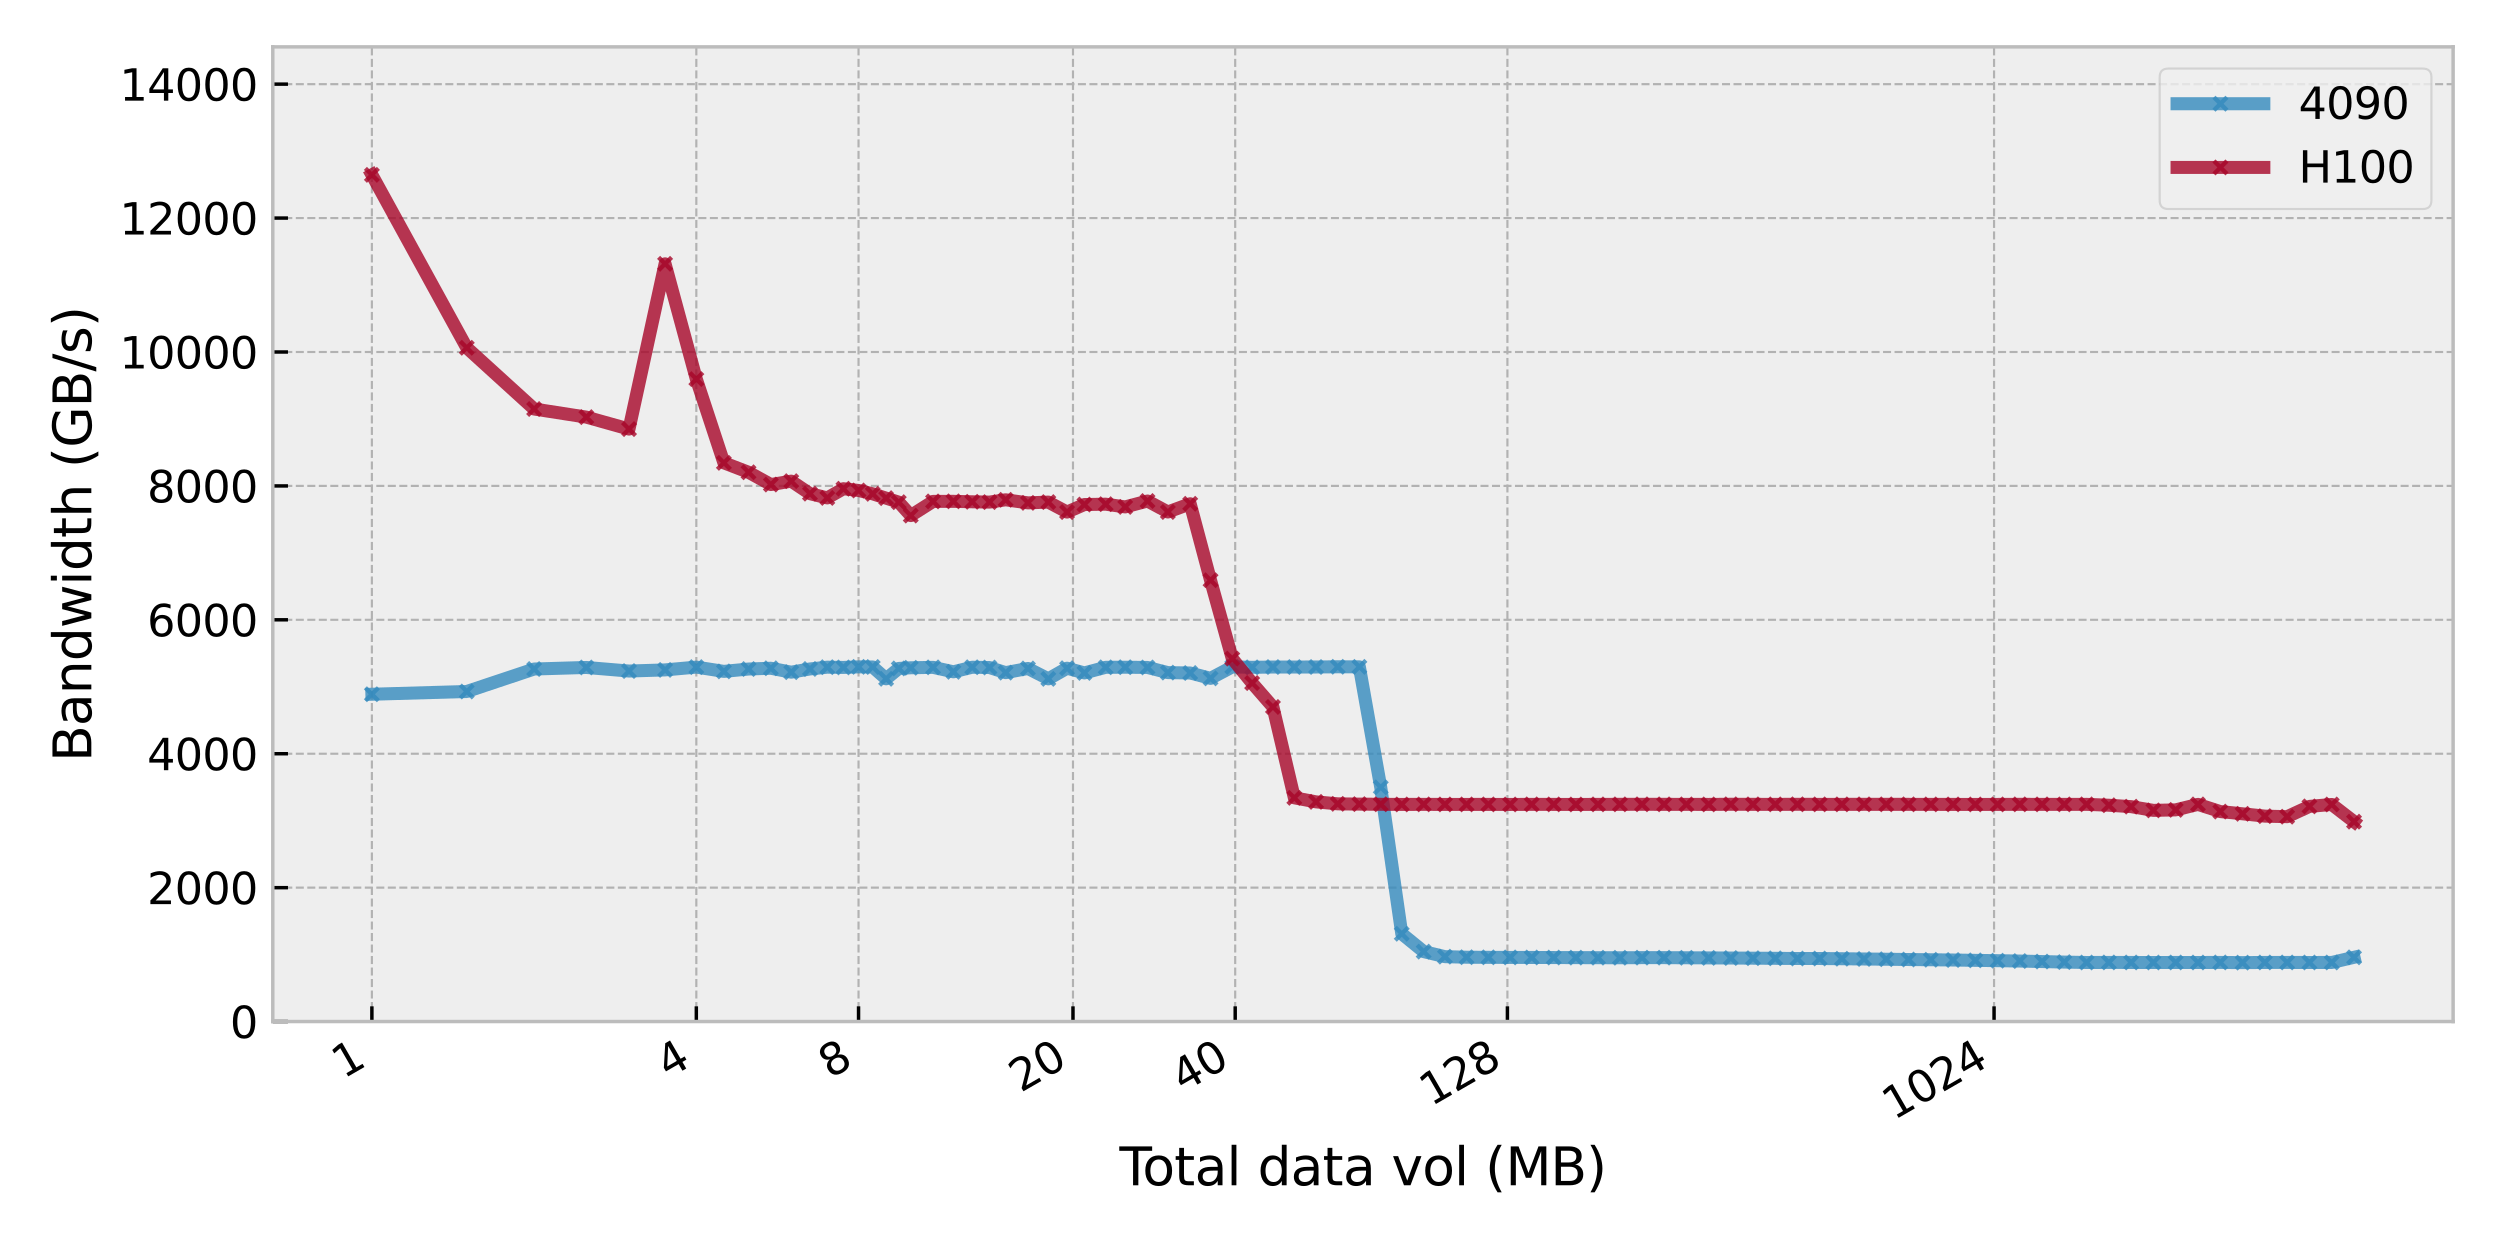 <?xml version="1.0" encoding="utf-8" standalone="no"?>
<!DOCTYPE svg PUBLIC "-//W3C//DTD SVG 1.1//EN"
  "http://www.w3.org/Graphics/SVG/1.1/DTD/svg11.dtd">
<svg xmlns:xlink="http://www.w3.org/1999/xlink" width="576pt" height="288pt" viewBox="0 0 576 288" xmlns="http://www.w3.org/2000/svg" version="1.1">
 <defs>
  <style type="text/css">*{stroke-linejoin: round; stroke-linecap: butt}</style>
 </defs>
 <g id="figure_1">
  <g id="patch_1">
   <path d="M 0 288 
L 576 288 
L 576 0 
L 0 0 
z
" style="fill: #ffffff"/>
  </g>
  <g id="axes_1">
   <g id="patch_2">
    <path d="M 62.85 235.365 
L 565.2 235.365 
L 565.2 10.8 
L 62.85 10.8 
z
" style="fill: #eeeeee"/>
   </g>
   <g id="matplotlib.axis_1">
    <g id="xtick_1">
     <g id="line2d_1">
      <path d="M 85.684 235.365 
L 85.684 10.8 
" clip-path="url(#pcf03966381)" style="fill: none; stroke-dasharray: 1.85,0.8; stroke-dashoffset: 0; stroke: #b2b2b2; stroke-width: 0.5"/>
     </g>
     <g id="line2d_2">
      <defs>
       <path id="mf99241739f" d="M 0 0 
L 0 -3.5 
" style="stroke: #000000; stroke-width: 0.8"/>
      </defs>
      <g>
       <use xlink:href="#mf99241739f" x="85.684" y="235.365" style="stroke: #000000; stroke-width: 0.8"/>
      </g>
     </g>
     <g id="text_1">
      <!-- 1 -->
      <g transform="translate(79.134 248.627) rotate(-30) scale(0.1 -0.1)">
       <defs>
        <path id="DejaVuSans-31" d="M 794 531 
L 1825 531 
L 1825 4091 
L 703 3866 
L 703 4441 
L 1819 4666 
L 2450 4666 
L 2450 531 
L 3481 531 
L 3481 0 
L 794 0 
L 794 531 
z
" transform="scale(0.016)"/>
       </defs>
       <use xlink:href="#DejaVuSans-31"/>
      </g>
     </g>
    </g>
    <g id="xtick_2">
     <g id="line2d_3">
      <path d="M 160.433 235.365 
L 160.433 10.8 
" clip-path="url(#pcf03966381)" style="fill: none; stroke-dasharray: 1.85,0.8; stroke-dashoffset: 0; stroke: #b2b2b2; stroke-width: 0.5"/>
     </g>
     <g id="line2d_4">
      <g>
       <use xlink:href="#mf99241739f" x="160.433" y="235.365" style="stroke: #000000; stroke-width: 0.8"/>
      </g>
     </g>
     <g id="text_2">
      <!-- 4 -->
      <g transform="translate(153.884 248.627) rotate(-30) scale(0.1 -0.1)">
       <defs>
        <path id="DejaVuSans-34" d="M 2419 4116 
L 825 1625 
L 2419 1625 
L 2419 4116 
z
M 2253 4666 
L 3047 4666 
L 3047 1625 
L 3713 1625 
L 3713 1100 
L 3047 1100 
L 3047 0 
L 2419 0 
L 2419 1100 
L 313 1100 
L 313 1709 
L 2253 4666 
z
" transform="scale(0.016)"/>
       </defs>
       <use xlink:href="#DejaVuSans-34"/>
      </g>
     </g>
    </g>
    <g id="xtick_3">
     <g id="line2d_5">
      <path d="M 197.808 235.365 
L 197.808 10.8 
" clip-path="url(#pcf03966381)" style="fill: none; stroke-dasharray: 1.85,0.8; stroke-dashoffset: 0; stroke: #b2b2b2; stroke-width: 0.5"/>
     </g>
     <g id="line2d_6">
      <g>
       <use xlink:href="#mf99241739f" x="197.808" y="235.365" style="stroke: #000000; stroke-width: 0.8"/>
      </g>
     </g>
     <g id="text_3">
      <!-- 8 -->
      <g transform="translate(191.258 248.627) rotate(-30) scale(0.1 -0.1)">
       <defs>
        <path id="DejaVuSans-38" d="M 2034 2216 
Q 1584 2216 1326 1975 
Q 1069 1734 1069 1313 
Q 1069 891 1326 650 
Q 1584 409 2034 409 
Q 2484 409 2743 651 
Q 3003 894 3003 1313 
Q 3003 1734 2745 1975 
Q 2488 2216 2034 2216 
z
M 1403 2484 
Q 997 2584 770 2862 
Q 544 3141 544 3541 
Q 544 4100 942 4425 
Q 1341 4750 2034 4750 
Q 2731 4750 3128 4425 
Q 3525 4100 3525 3541 
Q 3525 3141 3298 2862 
Q 3072 2584 2669 2484 
Q 3125 2378 3379 2068 
Q 3634 1759 3634 1313 
Q 3634 634 3220 271 
Q 2806 -91 2034 -91 
Q 1263 -91 848 271 
Q 434 634 434 1313 
Q 434 1759 690 2068 
Q 947 2378 1403 2484 
z
M 1172 3481 
Q 1172 3119 1398 2916 
Q 1625 2713 2034 2713 
Q 2441 2713 2670 2916 
Q 2900 3119 2900 3481 
Q 2900 3844 2670 4047 
Q 2441 4250 2034 4250 
Q 1625 4250 1398 4047 
Q 1172 3844 1172 3481 
z
" transform="scale(0.016)"/>
       </defs>
       <use xlink:href="#DejaVuSans-38"/>
      </g>
     </g>
    </g>
    <g id="xtick_4">
     <g id="line2d_7">
      <path d="M 247.215 235.365 
L 247.215 10.8 
" clip-path="url(#pcf03966381)" style="fill: none; stroke-dasharray: 1.85,0.8; stroke-dashoffset: 0; stroke: #b2b2b2; stroke-width: 0.5"/>
     </g>
     <g id="line2d_8">
      <g>
       <use xlink:href="#mf99241739f" x="247.215" y="235.365" style="stroke: #000000; stroke-width: 0.8"/>
      </g>
     </g>
     <g id="text_4">
      <!-- 20 -->
      <g transform="translate(235.155 251.808) rotate(-30) scale(0.1 -0.1)">
       <defs>
        <path id="DejaVuSans-32" d="M 1228 531 
L 3431 531 
L 3431 0 
L 469 0 
L 469 531 
Q 828 903 1448 1529 
Q 2069 2156 2228 2338 
Q 2531 2678 2651 2914 
Q 2772 3150 2772 3378 
Q 2772 3750 2511 3984 
Q 2250 4219 1831 4219 
Q 1534 4219 1204 4116 
Q 875 4013 500 3803 
L 500 4441 
Q 881 4594 1212 4672 
Q 1544 4750 1819 4750 
Q 2544 4750 2975 4387 
Q 3406 4025 3406 3419 
Q 3406 3131 3298 2873 
Q 3191 2616 2906 2266 
Q 2828 2175 2409 1742 
Q 1991 1309 1228 531 
z
" transform="scale(0.016)"/>
        <path id="DejaVuSans-30" d="M 2034 4250 
Q 1547 4250 1301 3770 
Q 1056 3291 1056 2328 
Q 1056 1369 1301 889 
Q 1547 409 2034 409 
Q 2525 409 2770 889 
Q 3016 1369 3016 2328 
Q 3016 3291 2770 3770 
Q 2525 4250 2034 4250 
z
M 2034 4750 
Q 2819 4750 3233 4129 
Q 3647 3509 3647 2328 
Q 3647 1150 3233 529 
Q 2819 -91 2034 -91 
Q 1250 -91 836 529 
Q 422 1150 422 2328 
Q 422 3509 836 4129 
Q 1250 4750 2034 4750 
z
" transform="scale(0.016)"/>
       </defs>
       <use xlink:href="#DejaVuSans-32"/>
       <use xlink:href="#DejaVuSans-30" x="63.623"/>
      </g>
     </g>
    </g>
    <g id="xtick_5">
     <g id="line2d_9">
      <path d="M 284.589 235.365 
L 284.589 10.8 
" clip-path="url(#pcf03966381)" style="fill: none; stroke-dasharray: 1.85,0.8; stroke-dashoffset: 0; stroke: #b2b2b2; stroke-width: 0.5"/>
     </g>
     <g id="line2d_10">
      <g>
       <use xlink:href="#mf99241739f" x="284.589" y="235.365" style="stroke: #000000; stroke-width: 0.8"/>
      </g>
     </g>
     <g id="text_5">
      <!-- 40 -->
      <g transform="translate(272.529 251.808) rotate(-30) scale(0.1 -0.1)">
       <use xlink:href="#DejaVuSans-34"/>
       <use xlink:href="#DejaVuSans-30" x="63.623"/>
      </g>
     </g>
    </g>
    <g id="xtick_6">
     <g id="line2d_11">
      <path d="M 347.307 235.365 
L 347.307 10.8 
" clip-path="url(#pcf03966381)" style="fill: none; stroke-dasharray: 1.85,0.8; stroke-dashoffset: 0; stroke: #b2b2b2; stroke-width: 0.5"/>
     </g>
     <g id="line2d_12">
      <g>
       <use xlink:href="#mf99241739f" x="347.307" y="235.365" style="stroke: #000000; stroke-width: 0.8"/>
      </g>
     </g>
     <g id="text_6">
      <!-- 128 -->
      <g transform="translate(329.737 254.99) rotate(-30) scale(0.1 -0.1)">
       <use xlink:href="#DejaVuSans-31"/>
       <use xlink:href="#DejaVuSans-32" x="63.623"/>
       <use xlink:href="#DejaVuSans-38" x="127.246"/>
      </g>
     </g>
    </g>
    <g id="xtick_7">
     <g id="line2d_13">
      <path d="M 459.431 235.365 
L 459.431 10.8 
" clip-path="url(#pcf03966381)" style="fill: none; stroke-dasharray: 1.85,0.8; stroke-dashoffset: 0; stroke: #b2b2b2; stroke-width: 0.5"/>
     </g>
     <g id="line2d_14">
      <g>
       <use xlink:href="#mf99241739f" x="459.431" y="235.365" style="stroke: #000000; stroke-width: 0.8"/>
      </g>
     </g>
     <g id="text_7">
      <!-- 1024 -->
      <g transform="translate(436.351 258.171) rotate(-30) scale(0.1 -0.1)">
       <use xlink:href="#DejaVuSans-31"/>
       <use xlink:href="#DejaVuSans-30" x="63.623"/>
       <use xlink:href="#DejaVuSans-32" x="127.246"/>
       <use xlink:href="#DejaVuSans-34" x="190.869"/>
      </g>
     </g>
    </g>
    <g id="text_8">
     <!-- Total data vol (MB) -->
     <g transform="translate(257.913 273.09) scale(0.12 -0.12)">
      <defs>
       <path id="DejaVuSans-54" d="M -19 4666 
L 3928 4666 
L 3928 4134 
L 2272 4134 
L 2272 0 
L 1638 0 
L 1638 4134 
L -19 4134 
L -19 4666 
z
" transform="scale(0.016)"/>
       <path id="DejaVuSans-6f" d="M 1959 3097 
Q 1497 3097 1228 2736 
Q 959 2375 959 1747 
Q 959 1119 1226 758 
Q 1494 397 1959 397 
Q 2419 397 2687 759 
Q 2956 1122 2956 1747 
Q 2956 2369 2687 2733 
Q 2419 3097 1959 3097 
z
M 1959 3584 
Q 2709 3584 3137 3096 
Q 3566 2609 3566 1747 
Q 3566 888 3137 398 
Q 2709 -91 1959 -91 
Q 1206 -91 779 398 
Q 353 888 353 1747 
Q 353 2609 779 3096 
Q 1206 3584 1959 3584 
z
" transform="scale(0.016)"/>
       <path id="DejaVuSans-74" d="M 1172 4494 
L 1172 3500 
L 2356 3500 
L 2356 3053 
L 1172 3053 
L 1172 1153 
Q 1172 725 1289 603 
Q 1406 481 1766 481 
L 2356 481 
L 2356 0 
L 1766 0 
Q 1100 0 847 248 
Q 594 497 594 1153 
L 594 3053 
L 172 3053 
L 172 3500 
L 594 3500 
L 594 4494 
L 1172 4494 
z
" transform="scale(0.016)"/>
       <path id="DejaVuSans-61" d="M 2194 1759 
Q 1497 1759 1228 1600 
Q 959 1441 959 1056 
Q 959 750 1161 570 
Q 1363 391 1709 391 
Q 2188 391 2477 730 
Q 2766 1069 2766 1631 
L 2766 1759 
L 2194 1759 
z
M 3341 1997 
L 3341 0 
L 2766 0 
L 2766 531 
Q 2569 213 2275 61 
Q 1981 -91 1556 -91 
Q 1019 -91 701 211 
Q 384 513 384 1019 
Q 384 1609 779 1909 
Q 1175 2209 1959 2209 
L 2766 2209 
L 2766 2266 
Q 2766 2663 2505 2880 
Q 2244 3097 1772 3097 
Q 1472 3097 1187 3025 
Q 903 2953 641 2809 
L 641 3341 
Q 956 3463 1253 3523 
Q 1550 3584 1831 3584 
Q 2591 3584 2966 3190 
Q 3341 2797 3341 1997 
z
" transform="scale(0.016)"/>
       <path id="DejaVuSans-6c" d="M 603 4863 
L 1178 4863 
L 1178 0 
L 603 0 
L 603 4863 
z
" transform="scale(0.016)"/>
       <path id="DejaVuSans-20" transform="scale(0.016)"/>
       <path id="DejaVuSans-64" d="M 2906 2969 
L 2906 4863 
L 3481 4863 
L 3481 0 
L 2906 0 
L 2906 525 
Q 2725 213 2448 61 
Q 2172 -91 1784 -91 
Q 1150 -91 751 415 
Q 353 922 353 1747 
Q 353 2572 751 3078 
Q 1150 3584 1784 3584 
Q 2172 3584 2448 3432 
Q 2725 3281 2906 2969 
z
M 947 1747 
Q 947 1113 1208 752 
Q 1469 391 1925 391 
Q 2381 391 2643 752 
Q 2906 1113 2906 1747 
Q 2906 2381 2643 2742 
Q 2381 3103 1925 3103 
Q 1469 3103 1208 2742 
Q 947 2381 947 1747 
z
" transform="scale(0.016)"/>
       <path id="DejaVuSans-76" d="M 191 3500 
L 800 3500 
L 1894 563 
L 2988 3500 
L 3597 3500 
L 2284 0 
L 1503 0 
L 191 3500 
z
" transform="scale(0.016)"/>
       <path id="DejaVuSans-28" d="M 1984 4856 
Q 1566 4138 1362 3434 
Q 1159 2731 1159 2009 
Q 1159 1288 1364 580 
Q 1569 -128 1984 -844 
L 1484 -844 
Q 1016 -109 783 600 
Q 550 1309 550 2009 
Q 550 2706 781 3412 
Q 1013 4119 1484 4856 
L 1984 4856 
z
" transform="scale(0.016)"/>
       <path id="DejaVuSans-4d" d="M 628 4666 
L 1569 4666 
L 2759 1491 
L 3956 4666 
L 4897 4666 
L 4897 0 
L 4281 0 
L 4281 4097 
L 3078 897 
L 2444 897 
L 1241 4097 
L 1241 0 
L 628 0 
L 628 4666 
z
" transform="scale(0.016)"/>
       <path id="DejaVuSans-42" d="M 1259 2228 
L 1259 519 
L 2272 519 
Q 2781 519 3026 730 
Q 3272 941 3272 1375 
Q 3272 1813 3026 2020 
Q 2781 2228 2272 2228 
L 1259 2228 
z
M 1259 4147 
L 1259 2741 
L 2194 2741 
Q 2656 2741 2882 2914 
Q 3109 3088 3109 3444 
Q 3109 3797 2882 3972 
Q 2656 4147 2194 4147 
L 1259 4147 
z
M 628 4666 
L 2241 4666 
Q 2963 4666 3353 4366 
Q 3744 4066 3744 3513 
Q 3744 3084 3544 2831 
Q 3344 2578 2956 2516 
Q 3422 2416 3680 2098 
Q 3938 1781 3938 1306 
Q 3938 681 3513 340 
Q 3088 0 2303 0 
L 628 0 
L 628 4666 
z
" transform="scale(0.016)"/>
       <path id="DejaVuSans-29" d="M 513 4856 
L 1013 4856 
Q 1481 4119 1714 3412 
Q 1947 2706 1947 2009 
Q 1947 1309 1714 600 
Q 1481 -109 1013 -844 
L 513 -844 
Q 928 -128 1133 580 
Q 1338 1288 1338 2009 
Q 1338 2731 1133 3434 
Q 928 4138 513 4856 
z
" transform="scale(0.016)"/>
      </defs>
      <use xlink:href="#DejaVuSans-54"/>
      <use xlink:href="#DejaVuSans-6f" x="44.084"/>
      <use xlink:href="#DejaVuSans-74" x="105.266"/>
      <use xlink:href="#DejaVuSans-61" x="144.475"/>
      <use xlink:href="#DejaVuSans-6c" x="205.754"/>
      <use xlink:href="#DejaVuSans-20" x="233.537"/>
      <use xlink:href="#DejaVuSans-64" x="265.324"/>
      <use xlink:href="#DejaVuSans-61" x="328.801"/>
      <use xlink:href="#DejaVuSans-74" x="390.08"/>
      <use xlink:href="#DejaVuSans-61" x="429.289"/>
      <use xlink:href="#DejaVuSans-20" x="490.568"/>
      <use xlink:href="#DejaVuSans-76" x="522.355"/>
      <use xlink:href="#DejaVuSans-6f" x="581.535"/>
      <use xlink:href="#DejaVuSans-6c" x="642.717"/>
      <use xlink:href="#DejaVuSans-20" x="670.5"/>
      <use xlink:href="#DejaVuSans-28" x="702.287"/>
      <use xlink:href="#DejaVuSans-4d" x="741.301"/>
      <use xlink:href="#DejaVuSans-42" x="827.58"/>
      <use xlink:href="#DejaVuSans-29" x="896.184"/>
     </g>
    </g>
   </g>
   <g id="matplotlib.axis_2">
    <g id="ytick_1">
     <g id="line2d_15">
      <path d="M 62.85 235.365 
L 565.2 235.365 
" clip-path="url(#pcf03966381)" style="fill: none; stroke-dasharray: 1.85,0.8; stroke-dashoffset: 0; stroke: #b2b2b2; stroke-width: 0.5"/>
     </g>
     <g id="line2d_16">
      <defs>
       <path id="m764aef10b9" d="M 0 0 
L 3.5 0 
" style="stroke: #000000; stroke-width: 0.8"/>
      </defs>
      <g>
       <use xlink:href="#m764aef10b9" x="62.85" y="235.365" style="stroke: #000000; stroke-width: 0.8"/>
      </g>
     </g>
     <g id="text_9">
      <!-- 0 -->
      <g transform="translate(52.987 239.165) scale(0.1 -0.1)">
       <use xlink:href="#DejaVuSans-30"/>
      </g>
     </g>
    </g>
    <g id="ytick_2">
     <g id="line2d_17">
      <path d="M 62.85 204.512 
L 565.2 204.512 
" clip-path="url(#pcf03966381)" style="fill: none; stroke-dasharray: 1.85,0.8; stroke-dashoffset: 0; stroke: #b2b2b2; stroke-width: 0.5"/>
     </g>
     <g id="line2d_18">
      <g>
       <use xlink:href="#m764aef10b9" x="62.85" y="204.512" style="stroke: #000000; stroke-width: 0.8"/>
      </g>
     </g>
     <g id="text_10">
      <!-- 2000 -->
      <g transform="translate(33.9 208.311) scale(0.1 -0.1)">
       <use xlink:href="#DejaVuSans-32"/>
       <use xlink:href="#DejaVuSans-30" x="63.623"/>
       <use xlink:href="#DejaVuSans-30" x="127.246"/>
       <use xlink:href="#DejaVuSans-30" x="190.869"/>
      </g>
     </g>
    </g>
    <g id="ytick_3">
     <g id="line2d_19">
      <path d="M 62.85 173.659 
L 565.2 173.659 
" clip-path="url(#pcf03966381)" style="fill: none; stroke-dasharray: 1.85,0.8; stroke-dashoffset: 0; stroke: #b2b2b2; stroke-width: 0.5"/>
     </g>
     <g id="line2d_20">
      <g>
       <use xlink:href="#m764aef10b9" x="62.85" y="173.659" style="stroke: #000000; stroke-width: 0.8"/>
      </g>
     </g>
     <g id="text_11">
      <!-- 4000 -->
      <g transform="translate(33.9 177.458) scale(0.1 -0.1)">
       <use xlink:href="#DejaVuSans-34"/>
       <use xlink:href="#DejaVuSans-30" x="63.623"/>
       <use xlink:href="#DejaVuSans-30" x="127.246"/>
       <use xlink:href="#DejaVuSans-30" x="190.869"/>
      </g>
     </g>
    </g>
    <g id="ytick_4">
     <g id="line2d_21">
      <path d="M 62.85 142.805 
L 565.2 142.805 
" clip-path="url(#pcf03966381)" style="fill: none; stroke-dasharray: 1.85,0.8; stroke-dashoffset: 0; stroke: #b2b2b2; stroke-width: 0.5"/>
     </g>
     <g id="line2d_22">
      <g>
       <use xlink:href="#m764aef10b9" x="62.85" y="142.805" style="stroke: #000000; stroke-width: 0.8"/>
      </g>
     </g>
     <g id="text_12">
      <!-- 6000 -->
      <g transform="translate(33.9 146.604) scale(0.1 -0.1)">
       <defs>
        <path id="DejaVuSans-36" d="M 2113 2584 
Q 1688 2584 1439 2293 
Q 1191 2003 1191 1497 
Q 1191 994 1439 701 
Q 1688 409 2113 409 
Q 2538 409 2786 701 
Q 3034 994 3034 1497 
Q 3034 2003 2786 2293 
Q 2538 2584 2113 2584 
z
M 3366 4563 
L 3366 3988 
Q 3128 4100 2886 4159 
Q 2644 4219 2406 4219 
Q 1781 4219 1451 3797 
Q 1122 3375 1075 2522 
Q 1259 2794 1537 2939 
Q 1816 3084 2150 3084 
Q 2853 3084 3261 2657 
Q 3669 2231 3669 1497 
Q 3669 778 3244 343 
Q 2819 -91 2113 -91 
Q 1303 -91 875 529 
Q 447 1150 447 2328 
Q 447 3434 972 4092 
Q 1497 4750 2381 4750 
Q 2619 4750 2861 4703 
Q 3103 4656 3366 4563 
z
" transform="scale(0.016)"/>
       </defs>
       <use xlink:href="#DejaVuSans-36"/>
       <use xlink:href="#DejaVuSans-30" x="63.623"/>
       <use xlink:href="#DejaVuSans-30" x="127.246"/>
       <use xlink:href="#DejaVuSans-30" x="190.869"/>
      </g>
     </g>
    </g>
    <g id="ytick_5">
     <g id="line2d_23">
      <path d="M 62.85 111.952 
L 565.2 111.952 
" clip-path="url(#pcf03966381)" style="fill: none; stroke-dasharray: 1.85,0.8; stroke-dashoffset: 0; stroke: #b2b2b2; stroke-width: 0.5"/>
     </g>
     <g id="line2d_24">
      <g>
       <use xlink:href="#m764aef10b9" x="62.85" y="111.952" style="stroke: #000000; stroke-width: 0.8"/>
      </g>
     </g>
     <g id="text_13">
      <!-- 8000 -->
      <g transform="translate(33.9 115.751) scale(0.1 -0.1)">
       <use xlink:href="#DejaVuSans-38"/>
       <use xlink:href="#DejaVuSans-30" x="63.623"/>
       <use xlink:href="#DejaVuSans-30" x="127.246"/>
       <use xlink:href="#DejaVuSans-30" x="190.869"/>
      </g>
     </g>
    </g>
    <g id="ytick_6">
     <g id="line2d_25">
      <path d="M 62.85 81.098 
L 565.2 81.098 
" clip-path="url(#pcf03966381)" style="fill: none; stroke-dasharray: 1.85,0.8; stroke-dashoffset: 0; stroke: #b2b2b2; stroke-width: 0.5"/>
     </g>
     <g id="line2d_26">
      <g>
       <use xlink:href="#m764aef10b9" x="62.85" y="81.098" style="stroke: #000000; stroke-width: 0.8"/>
      </g>
     </g>
     <g id="text_14">
      <!-- 10000 -->
      <g transform="translate(27.538 84.897) scale(0.1 -0.1)">
       <use xlink:href="#DejaVuSans-31"/>
       <use xlink:href="#DejaVuSans-30" x="63.623"/>
       <use xlink:href="#DejaVuSans-30" x="127.246"/>
       <use xlink:href="#DejaVuSans-30" x="190.869"/>
       <use xlink:href="#DejaVuSans-30" x="254.492"/>
      </g>
     </g>
    </g>
    <g id="ytick_7">
     <g id="line2d_27">
      <path d="M 62.85 50.245 
L 565.2 50.245 
" clip-path="url(#pcf03966381)" style="fill: none; stroke-dasharray: 1.85,0.8; stroke-dashoffset: 0; stroke: #b2b2b2; stroke-width: 0.5"/>
     </g>
     <g id="line2d_28">
      <g>
       <use xlink:href="#m764aef10b9" x="62.85" y="50.245" style="stroke: #000000; stroke-width: 0.8"/>
      </g>
     </g>
     <g id="text_15">
      <!-- 12000 -->
      <g transform="translate(27.538 54.044) scale(0.1 -0.1)">
       <use xlink:href="#DejaVuSans-31"/>
       <use xlink:href="#DejaVuSans-32" x="63.623"/>
       <use xlink:href="#DejaVuSans-30" x="127.246"/>
       <use xlink:href="#DejaVuSans-30" x="190.869"/>
       <use xlink:href="#DejaVuSans-30" x="254.492"/>
      </g>
     </g>
    </g>
    <g id="ytick_8">
     <g id="line2d_29">
      <path d="M 62.85 19.391 
L 565.2 19.391 
" clip-path="url(#pcf03966381)" style="fill: none; stroke-dasharray: 1.85,0.8; stroke-dashoffset: 0; stroke: #b2b2b2; stroke-width: 0.5"/>
     </g>
     <g id="line2d_30">
      <g>
       <use xlink:href="#m764aef10b9" x="62.85" y="19.391" style="stroke: #000000; stroke-width: 0.8"/>
      </g>
     </g>
     <g id="text_16">
      <!-- 14000 -->
      <g transform="translate(27.538 23.191) scale(0.1 -0.1)">
       <use xlink:href="#DejaVuSans-31"/>
       <use xlink:href="#DejaVuSans-34" x="63.623"/>
       <use xlink:href="#DejaVuSans-30" x="127.246"/>
       <use xlink:href="#DejaVuSans-30" x="190.869"/>
       <use xlink:href="#DejaVuSans-30" x="254.492"/>
      </g>
     </g>
    </g>
    <g id="text_17">
     <!-- Bandwidth (GB/s) -->
     <g transform="translate(21.042 175.526) rotate(-90) scale(0.12 -0.12)">
      <defs>
       <path id="DejaVuSans-6e" d="M 3513 2113 
L 3513 0 
L 2938 0 
L 2938 2094 
Q 2938 2591 2744 2837 
Q 2550 3084 2163 3084 
Q 1697 3084 1428 2787 
Q 1159 2491 1159 1978 
L 1159 0 
L 581 0 
L 581 3500 
L 1159 3500 
L 1159 2956 
Q 1366 3272 1645 3428 
Q 1925 3584 2291 3584 
Q 2894 3584 3203 3211 
Q 3513 2838 3513 2113 
z
" transform="scale(0.016)"/>
       <path id="DejaVuSans-77" d="M 269 3500 
L 844 3500 
L 1563 769 
L 2278 3500 
L 2956 3500 
L 3675 769 
L 4391 3500 
L 4966 3500 
L 4050 0 
L 3372 0 
L 2619 2869 
L 1863 0 
L 1184 0 
L 269 3500 
z
" transform="scale(0.016)"/>
       <path id="DejaVuSans-69" d="M 603 3500 
L 1178 3500 
L 1178 0 
L 603 0 
L 603 3500 
z
M 603 4863 
L 1178 4863 
L 1178 4134 
L 603 4134 
L 603 4863 
z
" transform="scale(0.016)"/>
       <path id="DejaVuSans-68" d="M 3513 2113 
L 3513 0 
L 2938 0 
L 2938 2094 
Q 2938 2591 2744 2837 
Q 2550 3084 2163 3084 
Q 1697 3084 1428 2787 
Q 1159 2491 1159 1978 
L 1159 0 
L 581 0 
L 581 4863 
L 1159 4863 
L 1159 2956 
Q 1366 3272 1645 3428 
Q 1925 3584 2291 3584 
Q 2894 3584 3203 3211 
Q 3513 2838 3513 2113 
z
" transform="scale(0.016)"/>
       <path id="DejaVuSans-47" d="M 3809 666 
L 3809 1919 
L 2778 1919 
L 2778 2438 
L 4434 2438 
L 4434 434 
Q 4069 175 3628 42 
Q 3188 -91 2688 -91 
Q 1594 -91 976 548 
Q 359 1188 359 2328 
Q 359 3472 976 4111 
Q 1594 4750 2688 4750 
Q 3144 4750 3555 4637 
Q 3966 4525 4313 4306 
L 4313 3634 
Q 3963 3931 3569 4081 
Q 3175 4231 2741 4231 
Q 1884 4231 1454 3753 
Q 1025 3275 1025 2328 
Q 1025 1384 1454 906 
Q 1884 428 2741 428 
Q 3075 428 3337 486 
Q 3600 544 3809 666 
z
" transform="scale(0.016)"/>
       <path id="DejaVuSans-2f" d="M 1625 4666 
L 2156 4666 
L 531 -594 
L 0 -594 
L 1625 4666 
z
" transform="scale(0.016)"/>
       <path id="DejaVuSans-73" d="M 2834 3397 
L 2834 2853 
Q 2591 2978 2328 3040 
Q 2066 3103 1784 3103 
Q 1356 3103 1142 2972 
Q 928 2841 928 2578 
Q 928 2378 1081 2264 
Q 1234 2150 1697 2047 
L 1894 2003 
Q 2506 1872 2764 1633 
Q 3022 1394 3022 966 
Q 3022 478 2636 193 
Q 2250 -91 1575 -91 
Q 1294 -91 989 -36 
Q 684 19 347 128 
L 347 722 
Q 666 556 975 473 
Q 1284 391 1588 391 
Q 1994 391 2212 530 
Q 2431 669 2431 922 
Q 2431 1156 2273 1281 
Q 2116 1406 1581 1522 
L 1381 1569 
Q 847 1681 609 1914 
Q 372 2147 372 2553 
Q 372 3047 722 3315 
Q 1072 3584 1716 3584 
Q 2034 3584 2315 3537 
Q 2597 3491 2834 3397 
z
" transform="scale(0.016)"/>
      </defs>
      <use xlink:href="#DejaVuSans-42"/>
      <use xlink:href="#DejaVuSans-61" x="68.604"/>
      <use xlink:href="#DejaVuSans-6e" x="129.883"/>
      <use xlink:href="#DejaVuSans-64" x="193.262"/>
      <use xlink:href="#DejaVuSans-77" x="256.738"/>
      <use xlink:href="#DejaVuSans-69" x="338.525"/>
      <use xlink:href="#DejaVuSans-64" x="366.309"/>
      <use xlink:href="#DejaVuSans-74" x="429.785"/>
      <use xlink:href="#DejaVuSans-68" x="468.994"/>
      <use xlink:href="#DejaVuSans-20" x="532.373"/>
      <use xlink:href="#DejaVuSans-28" x="564.16"/>
      <use xlink:href="#DejaVuSans-47" x="603.174"/>
      <use xlink:href="#DejaVuSans-42" x="680.664"/>
      <use xlink:href="#DejaVuSans-2f" x="749.268"/>
      <use xlink:href="#DejaVuSans-73" x="782.959"/>
      <use xlink:href="#DejaVuSans-29" x="835.059"/>
     </g>
    </g>
   </g>
   <g id="line2d_31">
    <path d="M 85.684 159.952 
L 107.547 159.321 
L 123.059 154.144 
L 135.091 153.783 
L 144.922 154.607 
L 153.233 154.347 
L 160.433 153.701 
L 166.784 154.687 
L 172.465 154.142 
L 177.605 153.965 
L 182.296 154.87 
L 186.612 154.127 
L 190.608 153.718 
L 194.328 153.775 
L 197.808 153.644 
L 201.077 153.676 
L 204.159 156.396 
L 207.074 154.006 
L 209.84 153.857 
L 214.979 153.757 
L 219.671 154.784 
L 223.987 153.733 
L 227.983 153.8 
L 231.703 154.975 
L 236.842 154.014 
L 241.534 156.41 
L 245.85 153.957 
L 249.846 155.039 
L 254.751 153.749 
L 259.247 153.726 
L 264.386 153.783 
L 269.078 154.968 
L 274.217 155.056 
L 278.908 156.294 
L 283.911 153.652 
L 288.489 153.749 
L 293.285 153.684 
L 298.215 153.684 
L 303.211 153.675 
L 308.22 153.627 
L 313.201 153.644 
L 318.124 181.398 
L 322.966 215.138 
L 328.015 219.251 
L 332.907 220.414 
L 337.896 220.543 
L 342.921 220.571 
L 347.935 220.59 
L 352.904 220.601 
L 357.974 220.618 
L 363.081 220.638 
L 368.178 220.653 
L 373.226 220.668 
L 378.317 220.642 
L 383.403 220.642 
L 388.542 220.672 
L 393.681 220.698 
L 398.78 220.729 
L 403.882 220.766 
L 409.014 220.796 
L 414.129 220.843 
L 419.246 220.841 
L 424.375 220.892 
L 429.473 220.951 
L 434.591 221.006 
L 439.723 221.073 
L 444.859 221.127 
L 449.988 221.185 
L 455.102 221.264 
L 460.241 221.341 
L 465.359 221.423 
L 470.485 221.543 
L 475.616 221.665 
L 480.747 221.758 
L 485.884 221.745 
L 491.016 221.753 
L 496.143 221.759 
L 501.275 221.753 
L 506.414 221.761 
L 511.548 221.745 
L 516.684 221.788 
L 521.821 221.75 
L 526.958 221.747 
L 532.093 221.756 
L 537.232 221.753 
L 542.366 220.567 
" clip-path="url(#pcf03966381)" style="fill: none; stroke: #348abd; stroke-opacity: 0.8; stroke-width: 3; stroke-linecap: square"/>
    <defs>
     <path id="m9cd2e8e1c9" d="M -1.5 1.5 
L 1.5 -1.5 
M -1.5 -1.5 
L 1.5 1.5 
" style="stroke: #348abd; stroke-opacity: 0.8"/>
    </defs>
    <g clip-path="url(#pcf03966381)">
     <use xlink:href="#m9cd2e8e1c9" x="85.684" y="159.952" style="fill: #348abd; fill-opacity: 0.8; stroke: #348abd; stroke-opacity: 0.8"/>
     <use xlink:href="#m9cd2e8e1c9" x="107.547" y="159.321" style="fill: #348abd; fill-opacity: 0.8; stroke: #348abd; stroke-opacity: 0.8"/>
     <use xlink:href="#m9cd2e8e1c9" x="123.059" y="154.144" style="fill: #348abd; fill-opacity: 0.8; stroke: #348abd; stroke-opacity: 0.8"/>
     <use xlink:href="#m9cd2e8e1c9" x="135.091" y="153.783" style="fill: #348abd; fill-opacity: 0.8; stroke: #348abd; stroke-opacity: 0.8"/>
     <use xlink:href="#m9cd2e8e1c9" x="144.922" y="154.607" style="fill: #348abd; fill-opacity: 0.8; stroke: #348abd; stroke-opacity: 0.8"/>
     <use xlink:href="#m9cd2e8e1c9" x="153.233" y="154.347" style="fill: #348abd; fill-opacity: 0.8; stroke: #348abd; stroke-opacity: 0.8"/>
     <use xlink:href="#m9cd2e8e1c9" x="160.433" y="153.701" style="fill: #348abd; fill-opacity: 0.8; stroke: #348abd; stroke-opacity: 0.8"/>
     <use xlink:href="#m9cd2e8e1c9" x="166.784" y="154.687" style="fill: #348abd; fill-opacity: 0.8; stroke: #348abd; stroke-opacity: 0.8"/>
     <use xlink:href="#m9cd2e8e1c9" x="172.465" y="154.142" style="fill: #348abd; fill-opacity: 0.8; stroke: #348abd; stroke-opacity: 0.8"/>
     <use xlink:href="#m9cd2e8e1c9" x="177.605" y="153.965" style="fill: #348abd; fill-opacity: 0.8; stroke: #348abd; stroke-opacity: 0.8"/>
     <use xlink:href="#m9cd2e8e1c9" x="182.296" y="154.87" style="fill: #348abd; fill-opacity: 0.8; stroke: #348abd; stroke-opacity: 0.8"/>
     <use xlink:href="#m9cd2e8e1c9" x="186.612" y="154.127" style="fill: #348abd; fill-opacity: 0.8; stroke: #348abd; stroke-opacity: 0.8"/>
     <use xlink:href="#m9cd2e8e1c9" x="190.608" y="153.718" style="fill: #348abd; fill-opacity: 0.8; stroke: #348abd; stroke-opacity: 0.8"/>
     <use xlink:href="#m9cd2e8e1c9" x="194.328" y="153.775" style="fill: #348abd; fill-opacity: 0.8; stroke: #348abd; stroke-opacity: 0.8"/>
     <use xlink:href="#m9cd2e8e1c9" x="197.808" y="153.644" style="fill: #348abd; fill-opacity: 0.8; stroke: #348abd; stroke-opacity: 0.8"/>
     <use xlink:href="#m9cd2e8e1c9" x="201.077" y="153.676" style="fill: #348abd; fill-opacity: 0.8; stroke: #348abd; stroke-opacity: 0.8"/>
     <use xlink:href="#m9cd2e8e1c9" x="204.159" y="156.396" style="fill: #348abd; fill-opacity: 0.8; stroke: #348abd; stroke-opacity: 0.8"/>
     <use xlink:href="#m9cd2e8e1c9" x="207.074" y="154.006" style="fill: #348abd; fill-opacity: 0.8; stroke: #348abd; stroke-opacity: 0.8"/>
     <use xlink:href="#m9cd2e8e1c9" x="209.84" y="153.857" style="fill: #348abd; fill-opacity: 0.8; stroke: #348abd; stroke-opacity: 0.8"/>
     <use xlink:href="#m9cd2e8e1c9" x="214.979" y="153.757" style="fill: #348abd; fill-opacity: 0.8; stroke: #348abd; stroke-opacity: 0.8"/>
     <use xlink:href="#m9cd2e8e1c9" x="219.671" y="154.784" style="fill: #348abd; fill-opacity: 0.8; stroke: #348abd; stroke-opacity: 0.8"/>
     <use xlink:href="#m9cd2e8e1c9" x="223.987" y="153.733" style="fill: #348abd; fill-opacity: 0.8; stroke: #348abd; stroke-opacity: 0.8"/>
     <use xlink:href="#m9cd2e8e1c9" x="227.983" y="153.8" style="fill: #348abd; fill-opacity: 0.8; stroke: #348abd; stroke-opacity: 0.8"/>
     <use xlink:href="#m9cd2e8e1c9" x="231.703" y="154.975" style="fill: #348abd; fill-opacity: 0.8; stroke: #348abd; stroke-opacity: 0.8"/>
     <use xlink:href="#m9cd2e8e1c9" x="236.842" y="154.014" style="fill: #348abd; fill-opacity: 0.8; stroke: #348abd; stroke-opacity: 0.8"/>
     <use xlink:href="#m9cd2e8e1c9" x="241.534" y="156.41" style="fill: #348abd; fill-opacity: 0.8; stroke: #348abd; stroke-opacity: 0.8"/>
     <use xlink:href="#m9cd2e8e1c9" x="245.85" y="153.957" style="fill: #348abd; fill-opacity: 0.8; stroke: #348abd; stroke-opacity: 0.8"/>
     <use xlink:href="#m9cd2e8e1c9" x="249.846" y="155.039" style="fill: #348abd; fill-opacity: 0.8; stroke: #348abd; stroke-opacity: 0.8"/>
     <use xlink:href="#m9cd2e8e1c9" x="254.751" y="153.749" style="fill: #348abd; fill-opacity: 0.8; stroke: #348abd; stroke-opacity: 0.8"/>
     <use xlink:href="#m9cd2e8e1c9" x="259.247" y="153.726" style="fill: #348abd; fill-opacity: 0.8; stroke: #348abd; stroke-opacity: 0.8"/>
     <use xlink:href="#m9cd2e8e1c9" x="264.386" y="153.783" style="fill: #348abd; fill-opacity: 0.8; stroke: #348abd; stroke-opacity: 0.8"/>
     <use xlink:href="#m9cd2e8e1c9" x="269.078" y="154.968" style="fill: #348abd; fill-opacity: 0.8; stroke: #348abd; stroke-opacity: 0.8"/>
     <use xlink:href="#m9cd2e8e1c9" x="274.217" y="155.056" style="fill: #348abd; fill-opacity: 0.8; stroke: #348abd; stroke-opacity: 0.8"/>
     <use xlink:href="#m9cd2e8e1c9" x="278.908" y="156.294" style="fill: #348abd; fill-opacity: 0.8; stroke: #348abd; stroke-opacity: 0.8"/>
     <use xlink:href="#m9cd2e8e1c9" x="283.911" y="153.652" style="fill: #348abd; fill-opacity: 0.8; stroke: #348abd; stroke-opacity: 0.8"/>
     <use xlink:href="#m9cd2e8e1c9" x="288.489" y="153.749" style="fill: #348abd; fill-opacity: 0.8; stroke: #348abd; stroke-opacity: 0.8"/>
     <use xlink:href="#m9cd2e8e1c9" x="293.285" y="153.684" style="fill: #348abd; fill-opacity: 0.8; stroke: #348abd; stroke-opacity: 0.8"/>
     <use xlink:href="#m9cd2e8e1c9" x="298.215" y="153.684" style="fill: #348abd; fill-opacity: 0.8; stroke: #348abd; stroke-opacity: 0.8"/>
     <use xlink:href="#m9cd2e8e1c9" x="303.211" y="153.675" style="fill: #348abd; fill-opacity: 0.8; stroke: #348abd; stroke-opacity: 0.8"/>
     <use xlink:href="#m9cd2e8e1c9" x="308.22" y="153.627" style="fill: #348abd; fill-opacity: 0.8; stroke: #348abd; stroke-opacity: 0.8"/>
     <use xlink:href="#m9cd2e8e1c9" x="313.201" y="153.644" style="fill: #348abd; fill-opacity: 0.8; stroke: #348abd; stroke-opacity: 0.8"/>
     <use xlink:href="#m9cd2e8e1c9" x="318.124" y="181.398" style="fill: #348abd; fill-opacity: 0.8; stroke: #348abd; stroke-opacity: 0.8"/>
     <use xlink:href="#m9cd2e8e1c9" x="322.966" y="215.138" style="fill: #348abd; fill-opacity: 0.8; stroke: #348abd; stroke-opacity: 0.8"/>
     <use xlink:href="#m9cd2e8e1c9" x="328.015" y="219.251" style="fill: #348abd; fill-opacity: 0.8; stroke: #348abd; stroke-opacity: 0.8"/>
     <use xlink:href="#m9cd2e8e1c9" x="332.907" y="220.414" style="fill: #348abd; fill-opacity: 0.8; stroke: #348abd; stroke-opacity: 0.8"/>
     <use xlink:href="#m9cd2e8e1c9" x="337.896" y="220.543" style="fill: #348abd; fill-opacity: 0.8; stroke: #348abd; stroke-opacity: 0.8"/>
     <use xlink:href="#m9cd2e8e1c9" x="342.921" y="220.571" style="fill: #348abd; fill-opacity: 0.8; stroke: #348abd; stroke-opacity: 0.8"/>
     <use xlink:href="#m9cd2e8e1c9" x="347.935" y="220.59" style="fill: #348abd; fill-opacity: 0.8; stroke: #348abd; stroke-opacity: 0.8"/>
     <use xlink:href="#m9cd2e8e1c9" x="352.904" y="220.601" style="fill: #348abd; fill-opacity: 0.8; stroke: #348abd; stroke-opacity: 0.8"/>
     <use xlink:href="#m9cd2e8e1c9" x="357.974" y="220.618" style="fill: #348abd; fill-opacity: 0.8; stroke: #348abd; stroke-opacity: 0.8"/>
     <use xlink:href="#m9cd2e8e1c9" x="363.081" y="220.638" style="fill: #348abd; fill-opacity: 0.8; stroke: #348abd; stroke-opacity: 0.8"/>
     <use xlink:href="#m9cd2e8e1c9" x="368.178" y="220.653" style="fill: #348abd; fill-opacity: 0.8; stroke: #348abd; stroke-opacity: 0.8"/>
     <use xlink:href="#m9cd2e8e1c9" x="373.226" y="220.668" style="fill: #348abd; fill-opacity: 0.8; stroke: #348abd; stroke-opacity: 0.8"/>
     <use xlink:href="#m9cd2e8e1c9" x="378.317" y="220.642" style="fill: #348abd; fill-opacity: 0.8; stroke: #348abd; stroke-opacity: 0.8"/>
     <use xlink:href="#m9cd2e8e1c9" x="383.403" y="220.642" style="fill: #348abd; fill-opacity: 0.8; stroke: #348abd; stroke-opacity: 0.8"/>
     <use xlink:href="#m9cd2e8e1c9" x="388.542" y="220.672" style="fill: #348abd; fill-opacity: 0.8; stroke: #348abd; stroke-opacity: 0.8"/>
     <use xlink:href="#m9cd2e8e1c9" x="393.681" y="220.698" style="fill: #348abd; fill-opacity: 0.8; stroke: #348abd; stroke-opacity: 0.8"/>
     <use xlink:href="#m9cd2e8e1c9" x="398.78" y="220.729" style="fill: #348abd; fill-opacity: 0.8; stroke: #348abd; stroke-opacity: 0.8"/>
     <use xlink:href="#m9cd2e8e1c9" x="403.882" y="220.766" style="fill: #348abd; fill-opacity: 0.8; stroke: #348abd; stroke-opacity: 0.8"/>
     <use xlink:href="#m9cd2e8e1c9" x="409.014" y="220.796" style="fill: #348abd; fill-opacity: 0.8; stroke: #348abd; stroke-opacity: 0.8"/>
     <use xlink:href="#m9cd2e8e1c9" x="414.129" y="220.843" style="fill: #348abd; fill-opacity: 0.8; stroke: #348abd; stroke-opacity: 0.8"/>
     <use xlink:href="#m9cd2e8e1c9" x="419.246" y="220.841" style="fill: #348abd; fill-opacity: 0.8; stroke: #348abd; stroke-opacity: 0.8"/>
     <use xlink:href="#m9cd2e8e1c9" x="424.375" y="220.892" style="fill: #348abd; fill-opacity: 0.8; stroke: #348abd; stroke-opacity: 0.8"/>
     <use xlink:href="#m9cd2e8e1c9" x="429.473" y="220.951" style="fill: #348abd; fill-opacity: 0.8; stroke: #348abd; stroke-opacity: 0.8"/>
     <use xlink:href="#m9cd2e8e1c9" x="434.591" y="221.006" style="fill: #348abd; fill-opacity: 0.8; stroke: #348abd; stroke-opacity: 0.8"/>
     <use xlink:href="#m9cd2e8e1c9" x="439.723" y="221.073" style="fill: #348abd; fill-opacity: 0.8; stroke: #348abd; stroke-opacity: 0.8"/>
     <use xlink:href="#m9cd2e8e1c9" x="444.859" y="221.127" style="fill: #348abd; fill-opacity: 0.8; stroke: #348abd; stroke-opacity: 0.8"/>
     <use xlink:href="#m9cd2e8e1c9" x="449.988" y="221.185" style="fill: #348abd; fill-opacity: 0.8; stroke: #348abd; stroke-opacity: 0.8"/>
     <use xlink:href="#m9cd2e8e1c9" x="455.102" y="221.264" style="fill: #348abd; fill-opacity: 0.8; stroke: #348abd; stroke-opacity: 0.8"/>
     <use xlink:href="#m9cd2e8e1c9" x="460.241" y="221.341" style="fill: #348abd; fill-opacity: 0.8; stroke: #348abd; stroke-opacity: 0.8"/>
     <use xlink:href="#m9cd2e8e1c9" x="465.359" y="221.423" style="fill: #348abd; fill-opacity: 0.8; stroke: #348abd; stroke-opacity: 0.8"/>
     <use xlink:href="#m9cd2e8e1c9" x="470.485" y="221.543" style="fill: #348abd; fill-opacity: 0.8; stroke: #348abd; stroke-opacity: 0.8"/>
     <use xlink:href="#m9cd2e8e1c9" x="475.616" y="221.665" style="fill: #348abd; fill-opacity: 0.8; stroke: #348abd; stroke-opacity: 0.8"/>
     <use xlink:href="#m9cd2e8e1c9" x="480.747" y="221.758" style="fill: #348abd; fill-opacity: 0.8; stroke: #348abd; stroke-opacity: 0.8"/>
     <use xlink:href="#m9cd2e8e1c9" x="485.884" y="221.745" style="fill: #348abd; fill-opacity: 0.8; stroke: #348abd; stroke-opacity: 0.8"/>
     <use xlink:href="#m9cd2e8e1c9" x="491.016" y="221.753" style="fill: #348abd; fill-opacity: 0.8; stroke: #348abd; stroke-opacity: 0.8"/>
     <use xlink:href="#m9cd2e8e1c9" x="496.143" y="221.759" style="fill: #348abd; fill-opacity: 0.8; stroke: #348abd; stroke-opacity: 0.8"/>
     <use xlink:href="#m9cd2e8e1c9" x="501.275" y="221.753" style="fill: #348abd; fill-opacity: 0.8; stroke: #348abd; stroke-opacity: 0.8"/>
     <use xlink:href="#m9cd2e8e1c9" x="506.414" y="221.761" style="fill: #348abd; fill-opacity: 0.8; stroke: #348abd; stroke-opacity: 0.8"/>
     <use xlink:href="#m9cd2e8e1c9" x="511.548" y="221.745" style="fill: #348abd; fill-opacity: 0.8; stroke: #348abd; stroke-opacity: 0.8"/>
     <use xlink:href="#m9cd2e8e1c9" x="516.684" y="221.788" style="fill: #348abd; fill-opacity: 0.8; stroke: #348abd; stroke-opacity: 0.8"/>
     <use xlink:href="#m9cd2e8e1c9" x="521.821" y="221.75" style="fill: #348abd; fill-opacity: 0.8; stroke: #348abd; stroke-opacity: 0.8"/>
     <use xlink:href="#m9cd2e8e1c9" x="526.958" y="221.747" style="fill: #348abd; fill-opacity: 0.8; stroke: #348abd; stroke-opacity: 0.8"/>
     <use xlink:href="#m9cd2e8e1c9" x="532.093" y="221.756" style="fill: #348abd; fill-opacity: 0.8; stroke: #348abd; stroke-opacity: 0.8"/>
     <use xlink:href="#m9cd2e8e1c9" x="537.232" y="221.753" style="fill: #348abd; fill-opacity: 0.8; stroke: #348abd; stroke-opacity: 0.8"/>
     <use xlink:href="#m9cd2e8e1c9" x="542.366" y="220.567" style="fill: #348abd; fill-opacity: 0.8; stroke: #348abd; stroke-opacity: 0.8"/>
    </g>
   </g>
   <g id="line2d_32">
    <path d="M 85.684 40.29 
L 107.547 80.129 
L 123.059 94.234 
L 135.091 96.105 
L 144.922 98.858 
L 153.233 60.789 
L 160.433 87.343 
L 166.784 106.637 
L 172.465 108.812 
L 177.605 111.637 
L 182.296 110.856 
L 186.612 113.74 
L 190.608 114.718 
L 194.328 112.6 
L 197.808 113.004 
L 201.077 113.78 
L 204.159 114.773 
L 207.074 115.7 
L 209.84 118.789 
L 214.979 115.523 
L 219.671 115.506 
L 223.987 115.612 
L 227.983 115.683 
L 231.703 115.154 
L 236.842 115.861 
L 241.534 115.683 
L 245.85 117.979 
L 249.846 116.247 
L 254.751 116.163 
L 259.247 116.793 
L 264.386 115.435 
L 269.078 117.962 
L 274.217 116.071 
L 278.908 133.679 
L 283.911 151.733 
L 288.489 157.379 
L 293.285 162.885 
L 298.215 183.817 
L 303.211 184.749 
L 308.22 185.204 
L 313.201 185.269 
L 318.124 185.306 
L 322.966 185.341 
L 328.015 185.324 
L 332.907 185.34 
L 337.896 185.337 
L 342.921 185.334 
L 347.935 185.347 
L 352.904 185.324 
L 357.974 185.332 
L 363.081 185.352 
L 368.178 185.326 
L 373.226 185.318 
L 378.317 185.313 
L 383.403 185.318 
L 388.542 185.326 
L 393.681 185.337 
L 398.78 185.303 
L 403.882 185.318 
L 409.014 185.326 
L 414.129 185.313 
L 419.246 185.324 
L 424.375 185.323 
L 429.473 185.315 
L 434.591 185.318 
L 439.723 185.321 
L 444.859 185.329 
L 449.988 185.334 
L 455.102 185.343 
L 460.241 185.337 
L 465.359 185.318 
L 470.485 185.324 
L 475.616 185.332 
L 480.747 185.321 
L 485.884 185.525 
L 491.016 185.852 
L 496.143 186.71 
L 501.275 186.595 
L 506.414 185.332 
L 511.548 186.986 
L 516.684 187.501 
L 521.821 188.036 
L 526.958 188.163 
L 532.093 185.792 
L 537.232 185.349 
L 542.366 189.309 
" clip-path="url(#pcf03966381)" style="fill: none; stroke: #a60628; stroke-opacity: 0.8; stroke-width: 3; stroke-linecap: square"/>
    <defs>
     <path id="maf91f9ae52" d="M -1.5 1.5 
L 1.5 -1.5 
M -1.5 -1.5 
L 1.5 1.5 
" style="stroke: #a60628; stroke-opacity: 0.8"/>
    </defs>
    <g clip-path="url(#pcf03966381)">
     <use xlink:href="#maf91f9ae52" x="85.684" y="40.29" style="fill: #a60628; fill-opacity: 0.8; stroke: #a60628; stroke-opacity: 0.8"/>
     <use xlink:href="#maf91f9ae52" x="107.547" y="80.129" style="fill: #a60628; fill-opacity: 0.8; stroke: #a60628; stroke-opacity: 0.8"/>
     <use xlink:href="#maf91f9ae52" x="123.059" y="94.234" style="fill: #a60628; fill-opacity: 0.8; stroke: #a60628; stroke-opacity: 0.8"/>
     <use xlink:href="#maf91f9ae52" x="135.091" y="96.105" style="fill: #a60628; fill-opacity: 0.8; stroke: #a60628; stroke-opacity: 0.8"/>
     <use xlink:href="#maf91f9ae52" x="144.922" y="98.858" style="fill: #a60628; fill-opacity: 0.8; stroke: #a60628; stroke-opacity: 0.8"/>
     <use xlink:href="#maf91f9ae52" x="153.233" y="60.789" style="fill: #a60628; fill-opacity: 0.8; stroke: #a60628; stroke-opacity: 0.8"/>
     <use xlink:href="#maf91f9ae52" x="160.433" y="87.343" style="fill: #a60628; fill-opacity: 0.8; stroke: #a60628; stroke-opacity: 0.8"/>
     <use xlink:href="#maf91f9ae52" x="166.784" y="106.637" style="fill: #a60628; fill-opacity: 0.8; stroke: #a60628; stroke-opacity: 0.8"/>
     <use xlink:href="#maf91f9ae52" x="172.465" y="108.812" style="fill: #a60628; fill-opacity: 0.8; stroke: #a60628; stroke-opacity: 0.8"/>
     <use xlink:href="#maf91f9ae52" x="177.605" y="111.637" style="fill: #a60628; fill-opacity: 0.8; stroke: #a60628; stroke-opacity: 0.8"/>
     <use xlink:href="#maf91f9ae52" x="182.296" y="110.856" style="fill: #a60628; fill-opacity: 0.8; stroke: #a60628; stroke-opacity: 0.8"/>
     <use xlink:href="#maf91f9ae52" x="186.612" y="113.74" style="fill: #a60628; fill-opacity: 0.8; stroke: #a60628; stroke-opacity: 0.8"/>
     <use xlink:href="#maf91f9ae52" x="190.608" y="114.718" style="fill: #a60628; fill-opacity: 0.8; stroke: #a60628; stroke-opacity: 0.8"/>
     <use xlink:href="#maf91f9ae52" x="194.328" y="112.6" style="fill: #a60628; fill-opacity: 0.8; stroke: #a60628; stroke-opacity: 0.8"/>
     <use xlink:href="#maf91f9ae52" x="197.808" y="113.004" style="fill: #a60628; fill-opacity: 0.8; stroke: #a60628; stroke-opacity: 0.8"/>
     <use xlink:href="#maf91f9ae52" x="201.077" y="113.78" style="fill: #a60628; fill-opacity: 0.8; stroke: #a60628; stroke-opacity: 0.8"/>
     <use xlink:href="#maf91f9ae52" x="204.159" y="114.773" style="fill: #a60628; fill-opacity: 0.8; stroke: #a60628; stroke-opacity: 0.8"/>
     <use xlink:href="#maf91f9ae52" x="207.074" y="115.7" style="fill: #a60628; fill-opacity: 0.8; stroke: #a60628; stroke-opacity: 0.8"/>
     <use xlink:href="#maf91f9ae52" x="209.84" y="118.789" style="fill: #a60628; fill-opacity: 0.8; stroke: #a60628; stroke-opacity: 0.8"/>
     <use xlink:href="#maf91f9ae52" x="214.979" y="115.523" style="fill: #a60628; fill-opacity: 0.8; stroke: #a60628; stroke-opacity: 0.8"/>
     <use xlink:href="#maf91f9ae52" x="219.671" y="115.506" style="fill: #a60628; fill-opacity: 0.8; stroke: #a60628; stroke-opacity: 0.8"/>
     <use xlink:href="#maf91f9ae52" x="223.987" y="115.612" style="fill: #a60628; fill-opacity: 0.8; stroke: #a60628; stroke-opacity: 0.8"/>
     <use xlink:href="#maf91f9ae52" x="227.983" y="115.683" style="fill: #a60628; fill-opacity: 0.8; stroke: #a60628; stroke-opacity: 0.8"/>
     <use xlink:href="#maf91f9ae52" x="231.703" y="115.154" style="fill: #a60628; fill-opacity: 0.8; stroke: #a60628; stroke-opacity: 0.8"/>
     <use xlink:href="#maf91f9ae52" x="236.842" y="115.861" style="fill: #a60628; fill-opacity: 0.8; stroke: #a60628; stroke-opacity: 0.8"/>
     <use xlink:href="#maf91f9ae52" x="241.534" y="115.683" style="fill: #a60628; fill-opacity: 0.8; stroke: #a60628; stroke-opacity: 0.8"/>
     <use xlink:href="#maf91f9ae52" x="245.85" y="117.979" style="fill: #a60628; fill-opacity: 0.8; stroke: #a60628; stroke-opacity: 0.8"/>
     <use xlink:href="#maf91f9ae52" x="249.846" y="116.247" style="fill: #a60628; fill-opacity: 0.8; stroke: #a60628; stroke-opacity: 0.8"/>
     <use xlink:href="#maf91f9ae52" x="254.751" y="116.163" style="fill: #a60628; fill-opacity: 0.8; stroke: #a60628; stroke-opacity: 0.8"/>
     <use xlink:href="#maf91f9ae52" x="259.247" y="116.793" style="fill: #a60628; fill-opacity: 0.8; stroke: #a60628; stroke-opacity: 0.8"/>
     <use xlink:href="#maf91f9ae52" x="264.386" y="115.435" style="fill: #a60628; fill-opacity: 0.8; stroke: #a60628; stroke-opacity: 0.8"/>
     <use xlink:href="#maf91f9ae52" x="269.078" y="117.962" style="fill: #a60628; fill-opacity: 0.8; stroke: #a60628; stroke-opacity: 0.8"/>
     <use xlink:href="#maf91f9ae52" x="274.217" y="116.071" style="fill: #a60628; fill-opacity: 0.8; stroke: #a60628; stroke-opacity: 0.8"/>
     <use xlink:href="#maf91f9ae52" x="278.908" y="133.679" style="fill: #a60628; fill-opacity: 0.8; stroke: #a60628; stroke-opacity: 0.8"/>
     <use xlink:href="#maf91f9ae52" x="283.911" y="151.733" style="fill: #a60628; fill-opacity: 0.8; stroke: #a60628; stroke-opacity: 0.8"/>
     <use xlink:href="#maf91f9ae52" x="288.489" y="157.379" style="fill: #a60628; fill-opacity: 0.8; stroke: #a60628; stroke-opacity: 0.8"/>
     <use xlink:href="#maf91f9ae52" x="293.285" y="162.885" style="fill: #a60628; fill-opacity: 0.8; stroke: #a60628; stroke-opacity: 0.8"/>
     <use xlink:href="#maf91f9ae52" x="298.215" y="183.817" style="fill: #a60628; fill-opacity: 0.8; stroke: #a60628; stroke-opacity: 0.8"/>
     <use xlink:href="#maf91f9ae52" x="303.211" y="184.749" style="fill: #a60628; fill-opacity: 0.8; stroke: #a60628; stroke-opacity: 0.8"/>
     <use xlink:href="#maf91f9ae52" x="308.22" y="185.204" style="fill: #a60628; fill-opacity: 0.8; stroke: #a60628; stroke-opacity: 0.8"/>
     <use xlink:href="#maf91f9ae52" x="313.201" y="185.269" style="fill: #a60628; fill-opacity: 0.8; stroke: #a60628; stroke-opacity: 0.8"/>
     <use xlink:href="#maf91f9ae52" x="318.124" y="185.306" style="fill: #a60628; fill-opacity: 0.8; stroke: #a60628; stroke-opacity: 0.8"/>
     <use xlink:href="#maf91f9ae52" x="322.966" y="185.341" style="fill: #a60628; fill-opacity: 0.8; stroke: #a60628; stroke-opacity: 0.8"/>
     <use xlink:href="#maf91f9ae52" x="328.015" y="185.324" style="fill: #a60628; fill-opacity: 0.8; stroke: #a60628; stroke-opacity: 0.8"/>
     <use xlink:href="#maf91f9ae52" x="332.907" y="185.34" style="fill: #a60628; fill-opacity: 0.8; stroke: #a60628; stroke-opacity: 0.8"/>
     <use xlink:href="#maf91f9ae52" x="337.896" y="185.337" style="fill: #a60628; fill-opacity: 0.8; stroke: #a60628; stroke-opacity: 0.8"/>
     <use xlink:href="#maf91f9ae52" x="342.921" y="185.334" style="fill: #a60628; fill-opacity: 0.8; stroke: #a60628; stroke-opacity: 0.8"/>
     <use xlink:href="#maf91f9ae52" x="347.935" y="185.347" style="fill: #a60628; fill-opacity: 0.8; stroke: #a60628; stroke-opacity: 0.8"/>
     <use xlink:href="#maf91f9ae52" x="352.904" y="185.324" style="fill: #a60628; fill-opacity: 0.8; stroke: #a60628; stroke-opacity: 0.8"/>
     <use xlink:href="#maf91f9ae52" x="357.974" y="185.332" style="fill: #a60628; fill-opacity: 0.8; stroke: #a60628; stroke-opacity: 0.8"/>
     <use xlink:href="#maf91f9ae52" x="363.081" y="185.352" style="fill: #a60628; fill-opacity: 0.8; stroke: #a60628; stroke-opacity: 0.8"/>
     <use xlink:href="#maf91f9ae52" x="368.178" y="185.326" style="fill: #a60628; fill-opacity: 0.8; stroke: #a60628; stroke-opacity: 0.8"/>
     <use xlink:href="#maf91f9ae52" x="373.226" y="185.318" style="fill: #a60628; fill-opacity: 0.8; stroke: #a60628; stroke-opacity: 0.8"/>
     <use xlink:href="#maf91f9ae52" x="378.317" y="185.313" style="fill: #a60628; fill-opacity: 0.8; stroke: #a60628; stroke-opacity: 0.8"/>
     <use xlink:href="#maf91f9ae52" x="383.403" y="185.318" style="fill: #a60628; fill-opacity: 0.8; stroke: #a60628; stroke-opacity: 0.8"/>
     <use xlink:href="#maf91f9ae52" x="388.542" y="185.326" style="fill: #a60628; fill-opacity: 0.8; stroke: #a60628; stroke-opacity: 0.8"/>
     <use xlink:href="#maf91f9ae52" x="393.681" y="185.337" style="fill: #a60628; fill-opacity: 0.8; stroke: #a60628; stroke-opacity: 0.8"/>
     <use xlink:href="#maf91f9ae52" x="398.78" y="185.303" style="fill: #a60628; fill-opacity: 0.8; stroke: #a60628; stroke-opacity: 0.8"/>
     <use xlink:href="#maf91f9ae52" x="403.882" y="185.318" style="fill: #a60628; fill-opacity: 0.8; stroke: #a60628; stroke-opacity: 0.8"/>
     <use xlink:href="#maf91f9ae52" x="409.014" y="185.326" style="fill: #a60628; fill-opacity: 0.8; stroke: #a60628; stroke-opacity: 0.8"/>
     <use xlink:href="#maf91f9ae52" x="414.129" y="185.313" style="fill: #a60628; fill-opacity: 0.8; stroke: #a60628; stroke-opacity: 0.8"/>
     <use xlink:href="#maf91f9ae52" x="419.246" y="185.324" style="fill: #a60628; fill-opacity: 0.8; stroke: #a60628; stroke-opacity: 0.8"/>
     <use xlink:href="#maf91f9ae52" x="424.375" y="185.323" style="fill: #a60628; fill-opacity: 0.8; stroke: #a60628; stroke-opacity: 0.8"/>
     <use xlink:href="#maf91f9ae52" x="429.473" y="185.315" style="fill: #a60628; fill-opacity: 0.8; stroke: #a60628; stroke-opacity: 0.8"/>
     <use xlink:href="#maf91f9ae52" x="434.591" y="185.318" style="fill: #a60628; fill-opacity: 0.8; stroke: #a60628; stroke-opacity: 0.8"/>
     <use xlink:href="#maf91f9ae52" x="439.723" y="185.321" style="fill: #a60628; fill-opacity: 0.8; stroke: #a60628; stroke-opacity: 0.8"/>
     <use xlink:href="#maf91f9ae52" x="444.859" y="185.329" style="fill: #a60628; fill-opacity: 0.8; stroke: #a60628; stroke-opacity: 0.8"/>
     <use xlink:href="#maf91f9ae52" x="449.988" y="185.334" style="fill: #a60628; fill-opacity: 0.8; stroke: #a60628; stroke-opacity: 0.8"/>
     <use xlink:href="#maf91f9ae52" x="455.102" y="185.343" style="fill: #a60628; fill-opacity: 0.8; stroke: #a60628; stroke-opacity: 0.8"/>
     <use xlink:href="#maf91f9ae52" x="460.241" y="185.337" style="fill: #a60628; fill-opacity: 0.8; stroke: #a60628; stroke-opacity: 0.8"/>
     <use xlink:href="#maf91f9ae52" x="465.359" y="185.318" style="fill: #a60628; fill-opacity: 0.8; stroke: #a60628; stroke-opacity: 0.8"/>
     <use xlink:href="#maf91f9ae52" x="470.485" y="185.324" style="fill: #a60628; fill-opacity: 0.8; stroke: #a60628; stroke-opacity: 0.8"/>
     <use xlink:href="#maf91f9ae52" x="475.616" y="185.332" style="fill: #a60628; fill-opacity: 0.8; stroke: #a60628; stroke-opacity: 0.8"/>
     <use xlink:href="#maf91f9ae52" x="480.747" y="185.321" style="fill: #a60628; fill-opacity: 0.8; stroke: #a60628; stroke-opacity: 0.8"/>
     <use xlink:href="#maf91f9ae52" x="485.884" y="185.525" style="fill: #a60628; fill-opacity: 0.8; stroke: #a60628; stroke-opacity: 0.8"/>
     <use xlink:href="#maf91f9ae52" x="491.016" y="185.852" style="fill: #a60628; fill-opacity: 0.8; stroke: #a60628; stroke-opacity: 0.8"/>
     <use xlink:href="#maf91f9ae52" x="496.143" y="186.71" style="fill: #a60628; fill-opacity: 0.8; stroke: #a60628; stroke-opacity: 0.8"/>
     <use xlink:href="#maf91f9ae52" x="501.275" y="186.595" style="fill: #a60628; fill-opacity: 0.8; stroke: #a60628; stroke-opacity: 0.8"/>
     <use xlink:href="#maf91f9ae52" x="506.414" y="185.332" style="fill: #a60628; fill-opacity: 0.8; stroke: #a60628; stroke-opacity: 0.8"/>
     <use xlink:href="#maf91f9ae52" x="511.548" y="186.986" style="fill: #a60628; fill-opacity: 0.8; stroke: #a60628; stroke-opacity: 0.8"/>
     <use xlink:href="#maf91f9ae52" x="516.684" y="187.501" style="fill: #a60628; fill-opacity: 0.8; stroke: #a60628; stroke-opacity: 0.8"/>
     <use xlink:href="#maf91f9ae52" x="521.821" y="188.036" style="fill: #a60628; fill-opacity: 0.8; stroke: #a60628; stroke-opacity: 0.8"/>
     <use xlink:href="#maf91f9ae52" x="526.958" y="188.163" style="fill: #a60628; fill-opacity: 0.8; stroke: #a60628; stroke-opacity: 0.8"/>
     <use xlink:href="#maf91f9ae52" x="532.093" y="185.792" style="fill: #a60628; fill-opacity: 0.8; stroke: #a60628; stroke-opacity: 0.8"/>
     <use xlink:href="#maf91f9ae52" x="537.232" y="185.349" style="fill: #a60628; fill-opacity: 0.8; stroke: #a60628; stroke-opacity: 0.8"/>
     <use xlink:href="#maf91f9ae52" x="542.366" y="189.309" style="fill: #a60628; fill-opacity: 0.8; stroke: #a60628; stroke-opacity: 0.8"/>
    </g>
   </g>
   <g id="patch_3">
    <path d="M 62.85 235.365 
L 62.85 10.8 
" style="fill: none; stroke: #bcbcbc; stroke-width: 0.8; stroke-linejoin: miter; stroke-linecap: square"/>
   </g>
   <g id="patch_4">
    <path d="M 565.2 235.365 
L 565.2 10.8 
" style="fill: none; stroke: #bcbcbc; stroke-width: 0.8; stroke-linejoin: miter; stroke-linecap: square"/>
   </g>
   <g id="patch_5">
    <path d="M 62.85 235.365 
L 565.2 235.365 
" style="fill: none; stroke: #bcbcbc; stroke-width: 0.8; stroke-linejoin: miter; stroke-linecap: square"/>
   </g>
   <g id="patch_6">
    <path d="M 62.85 10.8 
L 565.2 10.8 
" style="fill: none; stroke: #bcbcbc; stroke-width: 0.8; stroke-linejoin: miter; stroke-linecap: square"/>
   </g>
   <g id="legend_1">
    <g id="patch_7">
     <path d="M 499.592 48.156 
L 558.2 48.156 
Q 560.2 48.156 560.2 46.156 
L 560.2 17.8 
Q 560.2 15.8 558.2 15.8 
L 499.592 15.8 
Q 497.592 15.8 497.592 17.8 
L 497.592 46.156 
Q 497.592 48.156 499.592 48.156 
z
" style="fill: #eeeeee; opacity: 0.8; stroke: #cccccc; stroke-width: 0.5; stroke-linejoin: miter"/>
    </g>
    <g id="line2d_33">
     <path d="M 501.592 23.898 
L 511.592 23.898 
L 521.592 23.898 
" style="fill: none; stroke: #348abd; stroke-opacity: 0.8; stroke-width: 3; stroke-linecap: square"/>
     <g>
      <use xlink:href="#m9cd2e8e1c9" x="511.592" y="23.898" style="fill: #348abd; fill-opacity: 0.8; stroke: #348abd; stroke-opacity: 0.8"/>
     </g>
    </g>
    <g id="text_18">
     <!-- 4090 -->
     <g transform="translate(529.592 27.398) scale(0.1 -0.1)">
      <defs>
       <path id="DejaVuSans-39" d="M 703 97 
L 703 672 
Q 941 559 1184 500 
Q 1428 441 1663 441 
Q 2288 441 2617 861 
Q 2947 1281 2994 2138 
Q 2813 1869 2534 1725 
Q 2256 1581 1919 1581 
Q 1219 1581 811 2004 
Q 403 2428 403 3163 
Q 403 3881 828 4315 
Q 1253 4750 1959 4750 
Q 2769 4750 3195 4129 
Q 3622 3509 3622 2328 
Q 3622 1225 3098 567 
Q 2575 -91 1691 -91 
Q 1453 -91 1209 -44 
Q 966 3 703 97 
z
M 1959 2075 
Q 2384 2075 2632 2365 
Q 2881 2656 2881 3163 
Q 2881 3666 2632 3958 
Q 2384 4250 1959 4250 
Q 1534 4250 1286 3958 
Q 1038 3666 1038 3163 
Q 1038 2656 1286 2365 
Q 1534 2075 1959 2075 
z
" transform="scale(0.016)"/>
      </defs>
      <use xlink:href="#DejaVuSans-34"/>
      <use xlink:href="#DejaVuSans-30" x="63.623"/>
      <use xlink:href="#DejaVuSans-39" x="127.246"/>
      <use xlink:href="#DejaVuSans-30" x="190.869"/>
     </g>
    </g>
    <g id="line2d_34">
     <path d="M 501.592 38.577 
L 511.592 38.577 
L 521.592 38.577 
" style="fill: none; stroke: #a60628; stroke-opacity: 0.8; stroke-width: 3; stroke-linecap: square"/>
     <g>
      <use xlink:href="#maf91f9ae52" x="511.592" y="38.577" style="fill: #a60628; fill-opacity: 0.8; stroke: #a60628; stroke-opacity: 0.8"/>
     </g>
    </g>
    <g id="text_19">
     <!-- H100 -->
     <g transform="translate(529.592 42.077) scale(0.1 -0.1)">
      <defs>
       <path id="DejaVuSans-48" d="M 628 4666 
L 1259 4666 
L 1259 2753 
L 3553 2753 
L 3553 4666 
L 4184 4666 
L 4184 0 
L 3553 0 
L 3553 2222 
L 1259 2222 
L 1259 0 
L 628 0 
L 628 4666 
z
" transform="scale(0.016)"/>
      </defs>
      <use xlink:href="#DejaVuSans-48"/>
      <use xlink:href="#DejaVuSans-31" x="75.195"/>
      <use xlink:href="#DejaVuSans-30" x="138.818"/>
      <use xlink:href="#DejaVuSans-30" x="202.441"/>
     </g>
    </g>
   </g>
  </g>
 </g>
 <defs>
  <clipPath id="pcf03966381">
   <rect x="62.85" y="10.8" width="502.35" height="224.565"/>
  </clipPath>
 </defs>
</svg>
